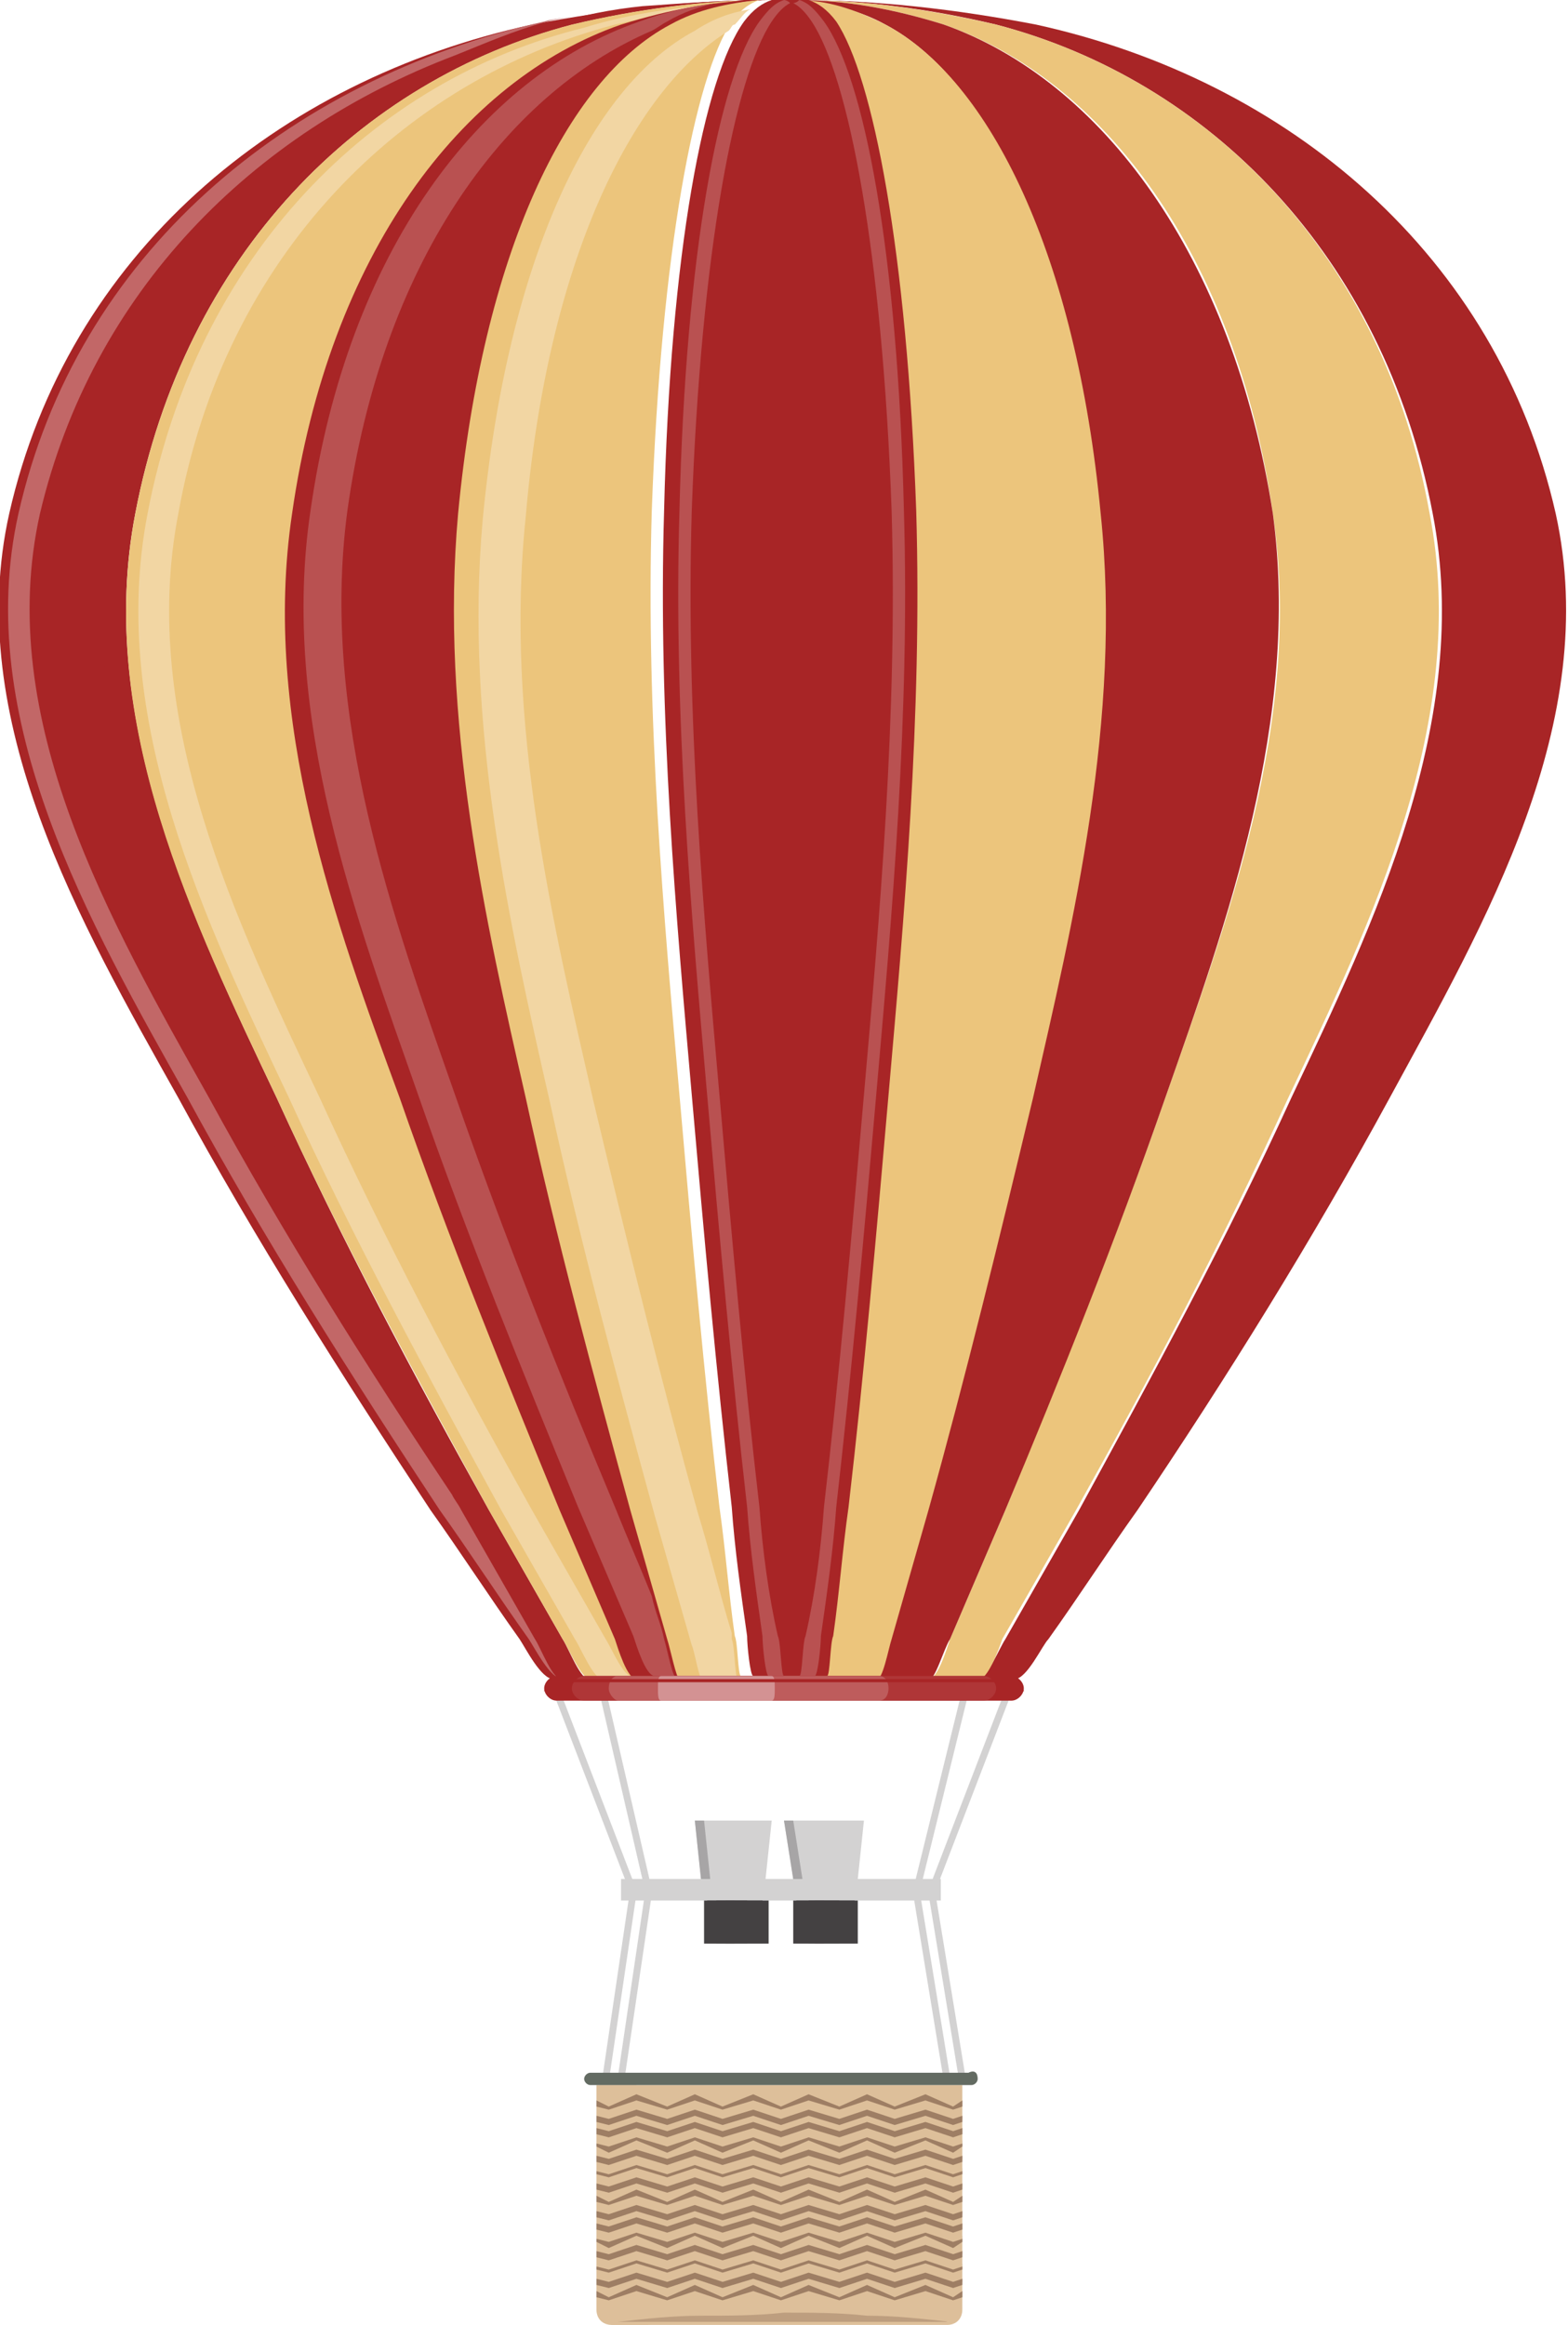 <svg xmlns="http://www.w3.org/2000/svg" xmlns:xlink="http://www.w3.org/1999/xlink" width="51" height="75.6" viewBox="0 0 51 75.6"><g opacity=".5"><defs><path id="a" d="M19.4 68.1h11.9v6.7H19.4z"/></defs><clipPath id="b"><use xlink:href="#a" overflow="visible"/></clipPath><path clip-path="url(#b)" fill="#9E7E64" d="M31 72.8l-.9-.3-1 .3-.9-.3-.9.3-1-.3-.9.3-.9-.3-1 .3-.9-.3-.9.3-1-.3-.9.3-.4-.1v.2l.4.1.9-.3 1 .3.9-.3.9.3 1-.3.9.3.9-.3 1 .3.9-.3.9.3 1-.3.9.3.3-.1v-.2"/><path clip-path="url(#b)" fill="#9E7E64" d="M31 72.4l-.9-.3-1 .3-.9-.3-.9.3-1-.3-.9.3-.9-.3-1 .3-.9-.3-.9.3-1-.3-.9.3-.4-.1v.2l.4.1.9-.3 1 .3.9-.3.9.3 1-.3.9.3.9-.3 1 .3.9-.3.9.3 1-.3.9.3.3-.1v-.2M31 73.3l-.9-.3-1 .3-.9-.3-.9.3-1-.3-.9.3-.9-.3-1 .3-.9-.3-.9.3-1-.3-.9.3-.4-.1v.1l.4.2.9-.4 1 .4.9-.4.9.4 1-.4.9.4.9-.4 1 .4.9-.4.9.4 1-.4.9.4.3-.2v-.1M31 72l-.9-.4-1 .4-.9-.4-.9.4-1-.4-.9.4-.9-.4-1 .4-.9-.4-.9.4-1-.4-.9.4-.4-.2v.2l.4.1.9-.3 1 .3.9-.3.9.3 1-.3.9.3.9-.3 1 .3.9-.3.9.3 1-.3.9.3.3-.1v-.1M31.3 74.7v-.2l-.3.1-.9-.3-1 .3-.9-.3-.9.3-1-.3-.9.3-.9-.3-1 .3-.9-.3-.9.3-1-.3-.9.3-.4-.1v.2l.4.1.9-.3 1 .3.9-.3.9.3 1-.3.9.3.9-.3 1 .3.9-.3.9.3 1-.3.9.3M31 74.2l-.9-.3-1 .3-.9-.3-.9.3-1-.3-.9.3-.9-.3-1 .3-.9-.3-.9.3-1-.3-.9.3-.4-.1v.1l.4.1.9-.3 1 .3.9-.3.9.3 1-.3.9.3.9-.3 1 .3.9-.3.9.3 1-.3.9.3.3-.1v-.1"/><path clip-path="url(#b)" fill="#9E7E64" d="M31 73.7l-.9-.3-1 .3-.9-.3-.9.3-1-.3-.9.3-.9-.3-1 .3-.9-.3-.9.3-1-.3-.9.3-.4-.1v.2l.4.1.9-.3 1 .3.9-.3.9.3 1-.3.9.3.9-.3 1 .3.9-.3.9.3 1-.3.9.3.3-.1v-.2M31 68.4l-.9-.3-1 .3-.9-.3-.9.3-1-.3-.9.3-.9-.3-1 .3-.9-.3-.9.3-1-.3-.9.3-.4-.1v.2l.4.1.9-.3 1 .3.9-.3.9.3 1-.3.9.3.9-.3 1 .3.9-.3.9.3 1-.3.9.3.3-.1v-.2M31 69.7l-.9-.3-1 .3-.9-.3-.9.3-1-.3-.9.3-.9-.3-1 .3-.9-.3-.9.3-1-.3-.9.3-.4-.1v.2l.4.1.9-.3 1 .3.9-.3.9.3 1-.3.9.3.9-.3 1 .3.9-.3.9.3 1-.3.9.3.3-.1v-.2"/><path clip-path="url(#b)" fill="#9E7E64" d="M31 69.3l-.9-.3-1 .3-.9-.3-.9.3-1-.3-.9.3-.9-.3-1 .3-.9-.3-.9.3-1-.3-.9.3-.4-.1v.2l.4.1.9-.3 1 .3.9-.3.9.3 1-.3.9.3.9-.3 1 .3.9-.3.9.3 1-.3.9.3.3-.1v-.2M31 68.9l-.9-.4-1 .4-.9-.4-.9.4-1-.4-.9.4-.9-.4-1 .4-.9-.4-.9.4-1-.4-.9.4-.4-.2v.2l.4.1.9-.3 1 .3.9-.3.9.3 1-.3.9.3.9-.3 1 .3.9-.3.9.3 1-.3.9.3.3-.1v-.1M31 71.1l-.9-.3-1 .3-.9-.3-.9.3-1-.3-.9.3-.9-.3-1 .3-.9-.3-.9.3-1-.3-.9.3-.4-.1v.1l.4.1.9-.3 1 .3.9-.3.9.3 1-.3.9.3.9-.3 1 .3.9-.3.9.3 1-.3.9.3.3-.1V71M31 71.5l-.9-.3-1 .3-.9-.3-.9.3-1-.3-.9.3-.9-.3-1 .3-.9-.3-.9.3-1-.3-.9.3-.4-.1v.2l.4.1.9-.3 1 .3.9-.3.9.3 1-.3.9.3.9-.3 1 .3.9-.3.9.3 1-.3.9.3.3-.1v-.2M31 70.6l-.9-.3-1 .3-.9-.3-.9.3-1-.3-.9.3-.9-.3-1 .3-.9-.3-.9.3-1-.3-.9.3-.4-.1v.2l.4.1.9-.3 1 .3.9-.3.9.3 1-.3.9.3.9-.3 1 .3.9-.3.9.3 1-.3.9.3.3-.1v-.2"/><path clip-path="url(#b)" fill="#9E7E64" d="M31 70.2l-.9-.3-1 .3-.9-.3-.9.3-1-.3-.9.3-.9-.3-1 .3-.9-.3-.9.3-1-.3-.9.3-.4-.1v.1l.4.2.9-.4 1 .4.9-.4.9.4 1-.4.9.4.9-.4 1 .4.9-.4.9.4 1-.4.9.4.3-.2v-.1"/></g><path fill="none" stroke="#D3D2D2" stroke-width=".224" stroke-miterlimit="10" d="M18.1 55l2.5 6.5M19.6 55l1.5 6.5M21.1 61.5l-.9 6.1M20.6 61.5l-.9 6.1M32.8 55l-2.5 6.5M31.4 55l-1.6 6.5M29.8 61.5l1 6.1M30.3 61.5l1 6.1"/><path fill="#DDBF9A" d="M31.3 67.8v7.3c0 .3-.2.5-.5.5H19.9c-.3 0-.5-.2-.5-.5v-7.3h11.9z"/><defs><path id="c" d="M19.5 67.8h1.7v7.8h-1.7z"/></defs><clipPath id="d"><use xlink:href="#c" overflow="visible"/></clipPath><path clip-path="url(#d)" fill="#DDBF9A" d="M20.7 75.1v-7.3h-1.2v7.3c0 .3.2.5.5.5h1.2c-.3 0-.5-.2-.5-.5"/><path fill="#636B62" d="M31.8 67.6c0 .1-.1.2-.2.2H19.2c-.1 0-.2-.1-.2-.2s.1-.2.2-.2h12.3c.2-.1.3 0 .3.2"/><path fill="#D3D2D2" d="M20.2 61.1h10.4v.7H20.2zM22.6 59.2l.2 1.9h2.1l.2-1.9M25.5 59.2l.3 1.9h2.1l.2-1.9"/><path fill="#A7A5A6" d="M22.6 59.2l.2 1.9h.3l-.2-1.9M25.5 59.2l.3 1.9h.3l-.3-1.9"/><path fill="#444142" d="M22.9 61.8H25v1.4h-2.1z"/><path fill="#444142" d="M23 61.8h1.8v1.4H23z"/><defs><path id="e" d="M23.3 61.8h1v1.4h-1z"/></defs><clipPath id="f"><use xlink:href="#e" overflow="visible"/></clipPath><path clip-path="url(#f)" fill="#444142" d="M23.3 61.8h1v1.4h-1z"/><defs><path id="g" d="M23.6 61.8h.3v1.4h-.3z"/></defs><clipPath id="h"><use xlink:href="#g" overflow="visible"/></clipPath><path clip-path="url(#h)" fill="#444142" d="M23.6 61.8h.4v1.4h-.4z"/><path fill="#444142" d="M25.8 61.8h2.1v1.4h-2.1z"/><path fill="#444142" d="M25.9 61.8h1.9v1.4h-1.9z"/><defs><path id="i" d="M26.3 61.8h1v1.4h-1z"/></defs><clipPath id="j"><use xlink:href="#i" overflow="visible"/></clipPath><path clip-path="url(#j)" fill="#444142" d="M26.3 61.8h1v1.4h-1z"/><defs><path id="k" d="M26.5 61.8h.3v1.4h-.3z"/></defs><clipPath id="l"><use xlink:href="#k" overflow="visible"/></clipPath><path clip-path="url(#l)" fill="#444142" d="M26.5 61.8h.4v1.4h-.4z"/><path fill="#A82526" d="M18.3 53.3l-2.4-4.2c-2.4-4.3-4.8-8.8-6.9-13.4-2.7-5.7-5.9-12.3-4.6-19C6 8.3 11.7 2.6 18.6.8c2.1-.5 4.3-.8 6.5-.8-2.6 0-5.2.3-7.8.8C9 2.6 2.2 8.3.3 16.7c-1.5 6.7 2.3 13.3 5.5 19 2.5 4.6 5.3 9 8.2 13.4 1 1.4 1.9 2.8 2.9 4.2.2.3.7 1.3 1.1 1.3h1.2c-.3.1-.7-1-.9-1.3"/><defs><path id="m" d="M3.3 0H25v54.7H3.3z"/></defs><clipPath id="n"><use xlink:href="#m" overflow="visible"/></clipPath><path clip-path="url(#n)" fill="#A82526" d="M18.6.8c2.1-.5 4.3-.8 6.5-.8-1.4 0-2.8.1-4.2.2-1 .1-2 .3-3 .6-7 1.8-12.7 7.5-14.3 15.9-1.3 6.7 1.9 13.3 4.6 19 2.1 4.6 4.5 9 6.9 13.4l2.4 4.2c.2.3.6 1.3.9 1.3h.7c-.3 0-.7-1.1-.9-1.3l-2.4-4.2c-2.4-4.3-4.8-8.8-6.9-13.4C6.2 30 3 23.4 4.3 16.7 6 8.3 11.7 2.6 18.6.8"/><path fill="#C26767" d="M17.4 53.3L15 49.1c-.1-.2-.2-.3-.3-.5-2.8-4.2-5.5-8.5-7.9-12.9-3.2-5.7-7-12.3-5.5-19C3 9.5 8.2 4.3 14.8 1.8c1-.4 1.9-.8 3-1.1.3-.1.6-.1.9-.2-.3.1-.7.1-1 .2C9.3 2.6 2.5 8.3.6 16.7c-1.5 6.7 2.3 13.3 5.5 19 2.5 4.6 5.3 9 8.2 13.4 1 1.4 1.9 2.8 2.9 4.2.2.3.7 1.3 1.1 1.3-.3.1-.7-1-.9-1.3"/><path fill="#A82526" d="M50.6 16.7C48.7 8.3 41.9 2.6 33.7.8 31.1.3 28.5 0 25.9 0c2.2 0 4.4.3 6.5.8C39.3 2.6 45 8.3 46.6 16.7c1.3 6.7-1.9 13.3-4.6 19-2.1 4.6-4.5 9-6.9 13.4l-2.4 4.2c-.2.3-.6 1.3-.9 1.3H33c.4 0 .9-1.1 1.1-1.3 1-1.4 1.9-2.8 2.9-4.2 2.9-4.3 5.7-8.8 8.2-13.4 3.1-5.7 6.9-12.2 5.4-19"/><path fill="#ECC57C" d="M20.1 53.3l-1.8-4.2c-1.8-4.3-3.6-8.8-5.2-13.4-2-5.7-4.4-12.3-3.4-19C10.9 8.3 15.2 2.6 20.4.8c1.5-.5 3.1-.8 4.7-.8-2.2 0-4.4.3-6.5.8C11.7 2.6 6 8.3 4.4 16.7 3.1 23.5 6.3 30 9 35.7c2.1 4.6 4.5 9 6.9 13.4l2.4 4.2c.2.3.6 1.3.9 1.3h1.6c-.3.1-.6-1-.7-1.3"/><defs><path id="o" d="M8.9 0h16.2v54.7H8.9z"/></defs><clipPath id="p"><use xlink:href="#o" overflow="visible"/></clipPath><path clip-path="url(#p)" fill="#ECC57C" d="M20.3.8c1.6-.5 3.2-.8 4.8-.8-.6 0-1.2 0-1.8.1-1.2.1-2.4.3-3.5.8-5.2 1.8-9.5 7.5-10.7 15.9-1 6.7 1.5 13.3 3.5 19 1.6 4.6 3.4 9 5.2 13.4l1.8 4.2c.1.3.4 1.3.7 1.3h.5c-.3 0-.6-1.1-.7-1.3l-1.8-4.2c-1.8-4.3-3.6-8.8-5.2-13.4-2-5.7-4.4-12.3-3.4-19 1.1-8.5 5.4-14.2 10.6-16"/><path fill="#F2D6A3" d="M19.7 53.3l-2.4-4.2c-2.4-4.3-4.8-8.8-6.9-13.4-2.7-5.7-5.9-12.3-4.6-19C7.3 8.3 13.1 2.6 20 .8c1.3-.3 2.6-.6 3.9-.7-1.6.1-3.3.3-4.9.8C12.1 2.6 6.4 8.3 4.8 16.7c-1.3 6.7 1.9 13.3 4.6 19 2.1 4.6 4.5 9 6.9 13.4l2.4 4.2c.2.3.6 1.3.9 1.3h1.6s-.1 0-.1-.1h-.5c-.3.1-.7-.9-.9-1.2"/><path fill="#ECC57C" d="M32.6 53.3l2.4-4.2c2.4-4.3 4.8-8.8 6.9-13.4 2.7-5.7 5.9-12.3 4.6-19C45 8.3 39.3 2.6 32.4.8 30.2.3 28.1 0 25.9 0c1.6 0 3.2.3 4.8.8 5.2 1.8 9.5 7.5 10.7 15.9 1 6.7-1.5 13.3-3.5 19-1.6 4.6-3.4 9-5.2 13.4l-1.8 4.2c-.1.3-.4 1.3-.7 1.3h1.6c.3.1.7-1 .8-1.3"/><path fill="#A82526" d="M30.9 53.3l1.8-4.2c1.8-4.3 3.6-8.8 5.2-13.4 2-5.7 4.4-12.3 3.5-19C40.1 8.3 35.8 2.6 30.7.8 29.1.3 27.5 0 25.9 0c1 .1 2 .3 2.9.8 3.4 1.8 6.1 7.5 6.9 15.9.6 6.7-.9 13.3-2.2 19-1 4.6-2.2 9-3.4 13.4l-1.2 4.2c-.1.3-.3 1.3-.4 1.3h1.7c.2.1.5-1 .7-1.3M22 53.3l-1.2-4.2c-1.2-4.3-2.3-8.8-3.4-13.4-1.3-5.7-2.9-12.3-2.2-19C16 8.3 18.8 2.6 22.1.8 23.1.3 24 0 25 0c-1.6 0-3.2.3-4.8.8C15 2.6 10.7 8.3 9.5 16.7c-1 6.7 1.4 13.3 3.5 19 1.6 4.6 3.4 9 5.2 13.4l1.8 4.2c.1.3.4 1.3.7 1.3h1.6c0 .1-.2-1-.3-1.3"/><defs><path id="q" d="M14.7 0h10.4v54.7H14.7z"/></defs><clipPath id="r"><use xlink:href="#q" overflow="visible"/></clipPath><path clip-path="url(#r)" fill="#A82526" d="M22.1.8C23.1.3 24 0 25 0h-.8c-.8.1-1.7.3-2.5.8-3.4 1.8-6.1 7.5-6.9 15.9-.6 6.7.9 13.3 2.2 19 1 4.6 2.2 9 3.4 13.4l1.2 4.2c.1.3.3 1.3.4 1.3h.4c-.2 0-.4-1.1-.4-1.3l-1.2-4.2c-1.2-4.3-2.3-8.8-3.4-13.4-1.3-5.7-2.9-12.3-2.2-19C16 8.3 18.8 2.6 22.1.8"/><path fill="#B95151" d="M21.6 53.3c-.1-.5-.3-.9-.4-1.4-.4-1-.8-1.9-1.2-2.9-1.8-4.3-3.6-8.8-5.2-13.4-2-5.7-4.4-12.3-3.5-19 1.1-7.9 5-13.5 9.9-15.6.2-.1.3-.2.5-.3.5-.3 1.1-.5 1.6-.6-.8.1-1.7.3-2.5.6-5.2 1.8-9.5 7.5-10.7 15.9-1 6.7 1.5 13.3 3.5 19 1.6 4.6 3.4 9 5.2 13.4l1.8 4.2c.1.3.4 1.3.7 1.3h.7c-.1.2-.3-.9-.4-1.2"/><path fill="#ECC57C" d="M29 53.3l1.2-4.2c1.2-4.3 2.3-8.8 3.4-13.4 1.3-5.7 2.9-12.3 2.2-19-.8-8.4-3.6-14.1-7-15.9-1-.5-1.9-.8-2.9-.8.3.1.6.3.9.7 1.3 1.8 2.4 7.5 2.6 15.9.2 6.7-.4 13.3-.9 19-.4 4.6-.8 9-1.3 13.4-.1 1.4-.3 2.8-.5 4.2 0 .3-.1 1.3-.2 1.3h-2.4c-.1 0-.1-1.1-.2-1.3-.2-1.4-.3-2.8-.5-4.2-.5-4.3-.9-8.8-1.3-13.4-.5-5.7-1.1-12.3-.9-19 .3-8.4 1.4-14.1 2.6-15.9.3-.4.6-.6.9-.7-1 .1-2 .3-2.9.8-3.4 1.8-6.1 7.5-6.9 15.9-.6 6.7.9 13.3 2.2 19 1 4.6 2.2 9 3.4 13.4l1.2 4.2c.1.3.3 1.3.4 1.3h6.4c.2.1.4-1 .5-1.3"/><path fill="#F2D6A3" d="M24.2 54.7l-.2-.1c-.1 0-.1-1.1-.2-1.3v-.2c-.4-1.3-.7-2.6-1.1-3.9-1.2-4.3-2.3-8.8-3.4-13.4-1.3-5.7-2.9-12.3-2.2-19C17.8 8.6 20.5 3 23.7 1c.1-.1.1-.2.2-.2.2-.2.3-.4.5-.5-.6.1-1.2.3-1.8.7-3.4 1.8-6.1 7.5-6.9 15.9-.6 6.7.9 13.3 2.2 19 1 4.6 2.2 9 3.4 13.4l1.2 4.2c.1.2.2 1 .4 1.3h1.3z"/><path fill="#A82526" d="M25.5 0h-.4.4M25.9 0h-.4.4M25.1 0h.4-.4M25.9 0h-.4.4M25.1 0h.4-.4M25.9 0h-.4.4M25.1 0c-.3.1-.6.3-.9.7-1.3 1.8-2.4 7.5-2.6 15.9-.2 6.7.4 13.3.9 19 .4 4.6.8 9 1.3 13.4.1 1.4.3 2.8.5 4.2 0 .3.1 1.3.2 1.3h2.4c.1 0 .1-1.1.2-1.3.2-1.4.3-2.8.5-4.2.5-4.3.9-8.8 1.3-13.4.5-5.7 1.1-12.3.9-19-.3-8.4-1.4-14.1-2.6-15.9-.3-.4-.6-.6-.9-.7H25.1"/><path fill="#B95151" d="M24.7 49c-.5-4.3-.9-8.8-1.3-13.4-.5-5.7-1.1-12.3-.9-19 .3-8.4 1.4-14.1 2.6-15.9.2-.3.4-.5.6-.6-.1-.1-.2-.1-.2-.1-.3.1-.5.3-.8.7-1.3 1.8-2.4 7.5-2.6 15.9-.2 6.7.4 13.3.9 19 .4 4.6.8 9 1.3 13.4.1 1.4.3 2.8.5 4.2 0 .3.1 1.3.2 1.3h.5c-.1 0-.1-1.1-.2-1.3-.3-1.3-.5-2.8-.6-4.2"/><defs><path id="s" d="M25.8 0h3.7v54.6h-3.7z"/></defs><clipPath id="t"><use xlink:href="#s" overflow="visible"/></clipPath><path clip-path="url(#t)" fill="#B95151" d="M26.8 49c.5-4.3.9-8.8 1.3-13.4.5-5.7 1.1-12.3.9-19-.3-8.4-1.4-14.1-2.6-15.9-.2-.3-.4-.5-.6-.6 0 0 .1 0 .2-.1.3.1.5.3.8.7 1.3 1.8 2.4 7.5 2.6 15.9.2 6.7-.4 13.3-.9 19-.4 4.6-.8 9-1.3 13.4-.1 1.4-.3 2.8-.5 4.2 0 .3-.1 1.3-.2 1.3H26c.1 0 .1-1.1.2-1.3.3-1.3.5-2.8.6-4.2"/><path fill="#A82526" d="M33.3 54.9c0 .2-.2.4-.4.4H18.1c-.2 0-.4-.2-.4-.4s.2-.4.4-.4h14.8c.2 0 .4.2.4.4"/><path fill="#AF3637" d="M32.4 54.9c0 .2-.2.4-.4.4H19c-.2 0-.4-.2-.4-.4s.2-.4.4-.4h13c.2 0 .4.2.4.4"/><path fill="#BE5C5C" d="M28.9 54.9c0 .2-.1.4-.3.4h-8.5c-.1 0-.3-.2-.3-.4s.1-.4.3-.4h8.5c.2 0 .3.2.3.4"/><path fill="#D39293" d="M25.2 54.9c0 .2 0 .4-.1.4h-3.6c-.1 0-.1-.2-.1-.4s0-.4.1-.4h3.6c.1 0 .1.2.1.4"/><g><defs><path id="u" d="M17.6 54.5h15.7v.5H17.6z"/></defs><clipPath id="v"><use xlink:href="#u" overflow="visible"/></clipPath><path clip-path="url(#v)" fill="#A82526" d="M18.1 54.7h14.8c.2 0 .4.2.4.4V55c0-.2-.2-.4-.4-.4H18.1c-.2 0-.4.2-.4.4v.1c0-.3.2-.4.4-.4"/></g><path fill="#9E7E64" d="M31 72.9l-.9-.3-1 .3-.9-.3-.9.3-1-.3-.9.3-.9-.3-1 .3-.9-.3-.9.3-1-.3-.9.3-.4-.1v.1l.4.2.9-.4 1 .4.9-.4.9.4 1-.4.9.4.9-.4 1 .4.9-.4.9.4 1-.4.9.4.3-.2v-.1M31 72.4l-.9-.3-1 .3-.9-.3-.9.3-1-.3-.9.3-.9-.3-1 .3-.9-.3-.9.3-1-.3-.9.3-.4-.1v.2l.4.1.9-.3 1 .3.9-.3.9.3 1-.3.9.3.9-.3 1 .3.9-.3.9.3 1-.3.9.3.3-.1v-.2"/><path fill="#9E7E64" d="M31 73.3l-.9-.3-1 .3-.9-.3-.9.3-1-.3-.9.3-.9-.3-1 .3-.9-.3-.9.3-1-.3-.9.3-.4-.1v.2l.4.1.9-.3 1 .3.9-.3.9.3 1-.3.9.3.9-.3 1 .3.9-.3.9.3 1-.3.9.3.3-.1v-.2M31 72l-.9-.3-1 .3-.9-.3-.9.3-1-.3-.9.3-.9-.3-1 .3-.9-.3-.9.3-1-.3-.9.3-.4-.1v.2l.4.1.9-.3 1 .3.9-.3.9.3 1-.3.9.3.9-.3 1 .3.9-.3.9.3 1-.3.9.3.3-.1v-.2M31.3 74.7v-.2l-.3.2-.9-.4-1 .4-.9-.4-.9.4-1-.4-.9.4-.9-.4-1 .4-.9-.4-.9.4-1-.4-.9.4-.4-.2v.2l.4.1.9-.3 1 .3.9-.3.9.3 1-.3.9.3.9-.3 1 .3.9-.3.9.3 1-.3.9.3"/><path fill="#9E7E64" d="M31 74.2l-.9-.3-1 .3-.9-.3-.9.3-1-.3-.9.3-.9-.3-1 .3-.9-.3-.9.3-1-.3-.9.3-.4-.1v.2l.4.1.9-.3 1 .3.9-.3.9.3 1-.3.9.3.9-.3 1 .3.9-.3.9.3 1-.3.9.3.3-.1v-.2M31 73.8l-.9-.3-1 .3-.9-.3-.9.3-1-.3-.9.3-.9-.3-1 .3-.9-.3-.9.3-1-.3-.9.3-.4-.1v.1l.4.1.9-.3 1 .3.9-.3.9.3 1-.3.9.3.9-.3 1 .3.9-.3.9.3 1-.3.9.3.3-.1v-.1M31 68.5l-.9-.4-1 .4-.9-.4-.9.4-1-.4-.9.4-.9-.4-1 .4-.9-.4-.9.4-1-.4-.9.4-.4-.2v.2l.4.1.9-.3 1 .3.9-.3.9.3 1-.3.9.3.9-.3 1 .3.9-.3.9.3 1-.3.9.3.3-.1v-.2M31 69.8l-.9-.3-1 .3-.9-.3-.9.3-1-.3-.9.3-.9-.3-1 .3-.9-.3-.9.3-1-.3-.9.3-.4-.1v.1l.4.2.9-.4 1 .4.9-.4.9.4 1-.4.9.4.9-.4 1 .4.9-.4.9.4 1-.4.9.4.3-.2v-.1M31 69.3l-.9-.3-1 .3-.9-.3-.9.3-1-.3-.9.3-.9-.3-1 .3-.9-.3-.9.3-1-.3-.9.3-.4-.1v.2l.4.1.9-.3 1 .3.9-.3.9.3 1-.3.9.3.9-.3 1 .3.9-.3.9.3 1-.3.9.3.3-.1v-.2"/><path fill="#9E7E64" d="M31 68.9l-.9-.3-1 .3-.9-.3-.9.3-1-.3-.9.3-.9-.3-1 .3-.9-.3-.9.3-1-.3-.9.3-.4-.1v.2l.4.1.9-.3 1 .3.9-.3.9.3 1-.3.9.3.9-.3 1 .3.9-.3.9.3 1-.3.9.3.3-.1v-.2M31 71.1l-.9-.3-1 .3-.9-.3-.9.3-1-.3-.9.3-.9-.3-1 .3-.9-.3-.9.3-1-.3-.9.3-.4-.1v.2l.4.1.9-.3 1 .3.9-.3.9.3 1-.3.9.3.9-.3 1 .3.9-.3.9.3 1-.3.9.3.3-.1V71"/><path fill="#9E7E64" d="M31 71.6l-.9-.4-1 .4-.9-.4-.9.4-1-.4-.9.4-.9-.4-1 .4-.9-.4-.9.4-1-.4-.9.4-.4-.2v.2l.4.1.9-.3 1 .3.9-.3.9.3 1-.3.9.3.9-.3 1 .3.9-.3.9.3 1-.3.9.3.3-.1v-.2M31 70.7l-.9-.3-1 .3-.9-.3-.9.3-1-.3-.9.3-.9-.3-1 .3-.9-.3-.9.3-1-.3-.9.3-.4-.1v.1l.4.1.9-.3 1 .3.9-.3.9.3 1-.3.9.3.9-.3 1 .3.9-.3.9.3 1-.3.9.3.3-.1v-.1M31 70.2l-.9-.3-1 .3-.9-.3-.9.3-1-.3-.9.3-.9-.3-1 .3-.9-.3-.9.3-1-.3-.9.3-.4-.1v.2l.4.1.9-.3 1 .3.9-.3.9.3 1-.3.9.3.9-.3 1 .3.9-.3.9.3 1-.3.9.3.3-.1v-.2"/><g opacity=".5"><defs><path id="w" d="M20.1 75.2h10.7v.3H20.1z"/></defs><clipPath id="x"><use xlink:href="#w" overflow="visible"/></clipPath><path clip-path="url(#x)" fill="#9E7E64" d="M20.1 75.5c.9-.1 1.8-.2 2.7-.2.9 0 1.8 0 2.7-.1.9 0 1.8 0 2.7.1.9 0 1.8.1 2.7.2-3.7.1-7.3.1-10.8 0z"/></g></svg>